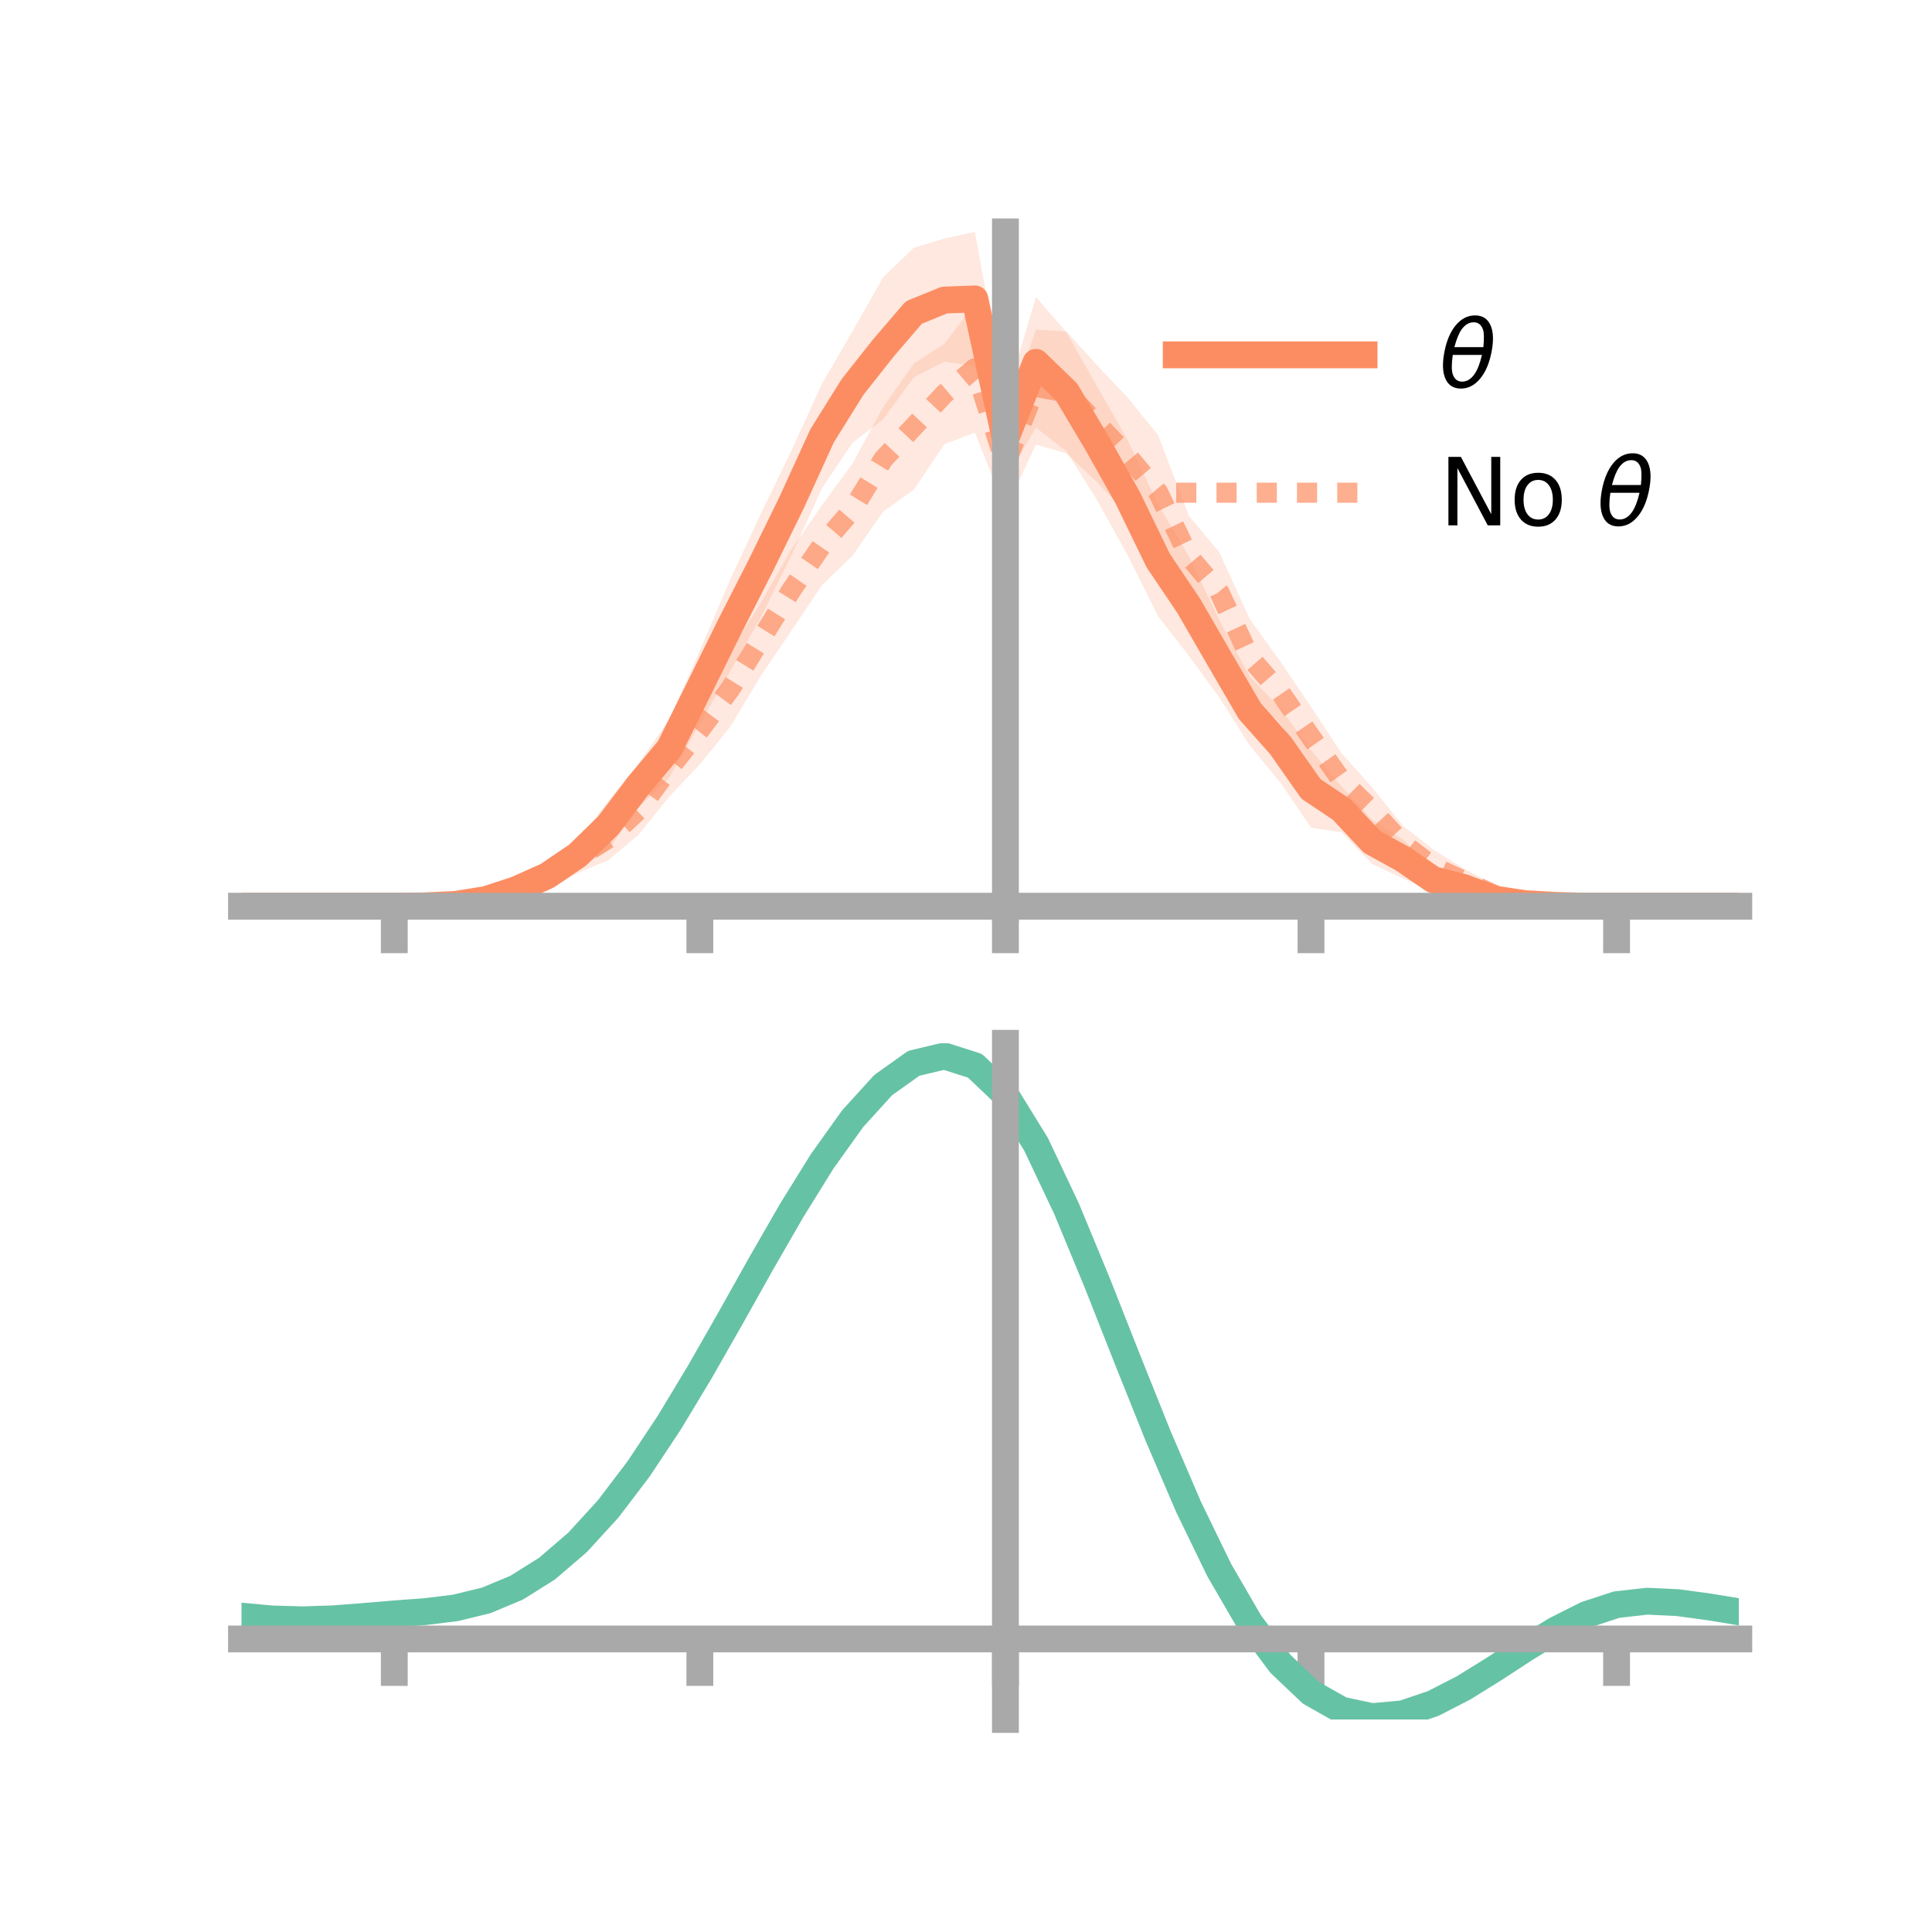 <?xml version="1.0" encoding="utf-8" standalone="no"?>
<!DOCTYPE svg PUBLIC "-//W3C//DTD SVG 1.1//EN"
  "http://www.w3.org/Graphics/SVG/1.1/DTD/svg11.dtd">
<!-- Created with matplotlib (https://matplotlib.org/) -->
<svg height="144pt" version="1.1" viewBox="0 0 144 144" width="144pt" xmlns="http://www.w3.org/2000/svg" xmlns:xlink="http://www.w3.org/1999/xlink">
 <defs>
  <style type="text/css">*{stroke-linecap:butt;stroke-linejoin:round;}</style>
 </defs>
 <g id="figure_1">
  <g id="patch_1">
   <path d="M 0 144 
L 144 144 
L 144 0 
L 0 0 
z
" style="fill:none;"/>
  </g>
  <g id="axes_1">
   <g id="patch_2">
    <path d="M 18 67.68 
L 129.6 67.68 
L 129.6 17.28 
L 18 17.28 
z
" style="fill:none;"/>
   </g>
   <g id="PolyCollection_1">
    <path clip-path="url(#p5f54abeeef)" d="M 18 67.545 
L 18 67.545 
L 20.278 67.545 
L 22.555 67.545 
L 24.833 67.545 
L 27.11 67.545 
L 29.388 67.544 
L 31.665 67.441 
L 33.943 67.156 
L 36.22 66.54 
L 38.498 65.657 
L 40.776 64.322 
L 43.053 62.669 
L 45.331 59.712 
L 47.608 56.872 
L 49.886 53.621 
L 52.163 48.476 
L 54.441 43.176 
L 56.718 38.27 
L 58.996 33.574 
L 61.273 28.591 
L 63.551 24.678 
L 65.829 20.657 
L 68.106 18.47 
L 70.384 17.779 
L 72.661 17.28 
L 74.939 29.781 
L 77.216 22.137 
L 79.494 24.786 
L 81.771 28.799 
L 84.049 32.801 
L 86.327 37.626 
L 88.604 41.453 
L 90.882 46.218 
L 93.159 50.44 
L 95.437 52.801 
L 97.714 55.925 
L 99.992 58.625 
L 102.269 61.111 
L 104.547 62.545 
L 106.824 64.646 
L 109.102 65.251 
L 111.38 66.472 
L 113.657 67.021 
L 115.935 67.283 
L 118.212 67.503 
L 120.49 67.544 
L 122.767 67.545 
L 125.045 67.545 
L 127.322 67.545 
L 129.6 67.545 
L 129.6 67.545 
L 129.6 67.545 
L 127.322 67.545 
L 125.045 67.545 
L 122.767 67.545 
L 120.49 67.545 
L 118.212 67.59 
L 115.935 67.679 
L 113.657 67.68 
L 111.38 67.542 
L 109.102 67.049 
L 106.824 66.491 
L 104.547 65.471 
L 102.269 64.399 
L 99.992 62.036 
L 97.714 61.689 
L 95.437 58.331 
L 93.159 55.58 
L 90.882 51.986 
L 88.604 48.868 
L 86.327 45.94 
L 84.049 41.386 
L 81.771 37.283 
L 79.494 33.641 
L 77.216 31.876 
L 74.939 35.719 
L 72.661 27.28 
L 70.384 26.953 
L 68.106 28.122 
L 65.829 31.248 
L 63.551 32.988 
L 61.273 36.376 
L 58.996 41.372 
L 56.718 45.985 
L 54.441 50.011 
L 52.163 53.941 
L 49.886 57.961 
L 47.608 60.157 
L 45.331 63.326 
L 43.053 64.8 
L 40.776 66.231 
L 38.498 66.939 
L 36.22 67.555 
L 33.943 67.667 
L 31.665 67.594 
L 29.388 67.545 
L 27.11 67.545 
L 24.833 67.545 
L 22.555 67.545 
L 20.278 67.545 
L 18 67.545 
z
" style="fill:#fc8d62;fill-opacity:0.2;"/>
   </g>
   <g id="PolyCollection_2">
    <path clip-path="url(#p5f54abeeef)" d="M 18 67.545 
L 18 67.545 
L 20.278 67.545 
L 22.555 67.545 
L 24.833 67.545 
L 27.11 67.545 
L 29.388 67.544 
L 31.665 67.449 
L 33.943 67.133 
L 36.22 66.595 
L 38.498 65.662 
L 40.776 64.318 
L 43.053 62.772 
L 45.331 60.896 
L 47.608 58.526 
L 49.886 55.188 
L 52.163 51.846 
L 54.441 48.519 
L 56.718 44.908 
L 58.996 40.929 
L 61.273 37.646 
L 63.551 34.533 
L 65.829 30.341 
L 68.106 27.107 
L 70.384 25.628 
L 72.661 22.65 
L 74.939 31.167 
L 77.216 24.561 
L 79.494 24.718 
L 81.771 27.23 
L 84.049 29.632 
L 86.327 32.444 
L 88.604 38.433 
L 90.882 41.165 
L 93.159 46.154 
L 95.437 49.315 
L 97.714 52.675 
L 99.992 56.145 
L 102.269 58.682 
L 104.547 61.523 
L 106.824 63.318 
L 109.102 64.729 
L 111.38 65.958 
L 113.657 66.731 
L 115.935 67.172 
L 118.212 67.502 
L 120.49 67.544 
L 122.767 67.545 
L 125.045 67.545 
L 127.322 67.545 
L 129.6 67.545 
L 129.6 67.545 
L 129.6 67.545 
L 127.322 67.545 
L 125.045 67.545 
L 122.767 67.545 
L 120.49 67.545 
L 118.212 67.583 
L 115.935 67.692 
L 113.657 67.66 
L 111.38 67.43 
L 109.102 66.578 
L 106.824 65.888 
L 104.547 64.221 
L 102.269 62.106 
L 99.992 60.181 
L 97.714 57.21 
L 95.437 53.942 
L 93.159 51.877 
L 90.882 47.124 
L 88.604 44.51 
L 86.327 40.968 
L 84.049 38.327 
L 81.771 35.94 
L 79.494 33.792 
L 77.216 33.134 
L 74.939 37.977 
L 72.661 32.24 
L 70.384 33.112 
L 68.106 36.507 
L 65.829 38.122 
L 63.551 41.406 
L 61.273 43.608 
L 58.996 46.994 
L 56.718 50.355 
L 54.441 54.152 
L 52.163 56.973 
L 49.886 59.368 
L 47.608 62.197 
L 45.331 64.116 
L 43.053 65.08 
L 40.776 66.406 
L 38.498 67.182 
L 36.22 67.532 
L 33.943 67.643 
L 31.665 67.602 
L 29.388 67.545 
L 27.11 67.545 
L 24.833 67.545 
L 22.555 67.545 
L 20.278 67.545 
L 18 67.545 
z
" style="fill:#fc8d62;fill-opacity:0.2;"/>
   </g>
   <g id="matplotlib.axis_1">
    <g id="xtick_1">
     <g id="line2d_1">
      <defs>
       <path d="M 0 0 
L 0 3.5 
" id="m4903241a70" style="stroke:#a9a9a9;stroke-width:2;"/>
      </defs>
      <g>
       <use style="fill:#a9a9a9;stroke:#a9a9a9;stroke-width:2;" x="29.388" xlink:href="#m4903241a70" y="67.545"/>
      </g>
     </g>
    </g>
    <g id="xtick_2">
     <g id="line2d_2">
      <g>
       <use style="fill:#a9a9a9;stroke:#a9a9a9;stroke-width:2;" x="52.163" xlink:href="#m4903241a70" y="67.545"/>
      </g>
     </g>
    </g>
    <g id="xtick_3">
     <g id="line2d_3">
      <g>
       <use style="fill:#a9a9a9;stroke:#a9a9a9;stroke-width:2;" x="74.939" xlink:href="#m4903241a70" y="67.545"/>
      </g>
     </g>
    </g>
    <g id="xtick_4">
     <g id="line2d_4">
      <g>
       <use style="fill:#a9a9a9;stroke:#a9a9a9;stroke-width:2;" x="97.714" xlink:href="#m4903241a70" y="67.545"/>
      </g>
     </g>
    </g>
    <g id="xtick_5">
     <g id="line2d_5">
      <g>
       <use style="fill:#a9a9a9;stroke:#a9a9a9;stroke-width:2;" x="120.49" xlink:href="#m4903241a70" y="67.545"/>
      </g>
     </g>
    </g>
   </g>
   <g id="matplotlib.axis_2"/>
   <g id="line2d_6">
    <path clip-path="url(#p5f54abeeef)" d="M 18 67.545 
L 20.278 67.545 
L 22.555 67.545 
L 24.833 67.545 
L 27.11 67.545 
L 29.388 67.545 
L 31.665 67.518 
L 33.943 67.412 
L 36.22 67.048 
L 38.498 66.298 
L 40.776 65.277 
L 43.053 63.734 
L 45.331 61.519 
L 47.608 58.515 
L 49.886 55.791 
L 52.163 51.208 
L 54.441 46.593 
L 56.718 42.127 
L 58.996 37.473 
L 61.273 32.484 
L 63.551 28.833 
L 65.829 25.953 
L 68.106 23.296 
L 70.384 22.366 
L 72.661 22.28 
L 74.939 32.75 
L 77.216 27.007 
L 79.494 29.213 
L 81.771 33.041 
L 84.049 37.093 
L 86.327 41.783 
L 88.604 45.161 
L 90.882 49.102 
L 93.159 53.01 
L 95.437 55.566 
L 97.714 58.807 
L 99.992 60.33 
L 102.269 62.755 
L 104.547 64.008 
L 106.824 65.568 
L 109.102 66.15 
L 111.38 67.007 
L 113.657 67.351 
L 115.935 67.481 
L 118.212 67.546 
L 120.49 67.545 
L 122.767 67.545 
L 125.045 67.545 
L 127.322 67.545 
L 129.6 67.545 
" style="fill:none;stroke:#fc8d62;stroke-linecap:square;stroke-width:2;"/>
   </g>
   <g id="line2d_7">
    <path clip-path="url(#p5f54abeeef)" d="M 18 67.545 
L 20.278 67.545 
L 22.555 67.545 
L 24.833 67.545 
L 27.11 67.545 
L 29.388 67.545 
L 31.665 67.525 
L 33.943 67.388 
L 36.22 67.063 
L 38.498 66.422 
L 40.776 65.362 
L 43.053 63.926 
L 45.331 62.506 
L 47.608 60.362 
L 49.886 57.278 
L 52.163 54.41 
L 54.441 51.336 
L 56.718 47.631 
L 58.996 43.961 
L 61.273 40.627 
L 63.551 37.969 
L 65.829 34.231 
L 68.106 31.807 
L 70.384 29.37 
L 72.661 27.445 
L 74.939 34.572 
L 77.216 28.847 
L 79.494 29.255 
L 81.771 31.585 
L 84.049 33.98 
L 86.327 36.706 
L 88.604 41.472 
L 90.882 44.144 
L 93.159 49.015 
L 95.437 51.628 
L 97.714 54.943 
L 99.992 58.163 
L 102.269 60.394 
L 104.547 62.872 
L 106.824 64.603 
L 109.102 65.653 
L 111.38 66.694 
L 113.657 67.195 
L 115.935 67.432 
L 118.212 67.542 
L 120.49 67.545 
L 122.767 67.545 
L 125.045 67.545 
L 127.322 67.545 
L 129.6 67.545 
" style="fill:none;stroke:#fc8d62;stroke-dasharray:1.5,1.5;stroke-dashoffset:0;stroke-opacity:0.7;stroke-width:1.5;"/>
   </g>
   <g id="patch_3">
    <path d="M 74.939 67.68 
L 74.939 17.28 
" style="fill:none;stroke:#a9a9a9;stroke-linecap:square;stroke-linejoin:miter;stroke-width:2;"/>
   </g>
   <g id="patch_4">
    <path d="M 129.6 67.68 
L 129.6 17.28 
" style="fill:none;"/>
   </g>
   <g id="patch_5">
    <path d="M 18 67.545 
L 129.6 67.545 
" style="fill:none;stroke:#a9a9a9;stroke-linecap:square;stroke-linejoin:miter;stroke-width:2;"/>
   </g>
   <g id="patch_6">
    <path d="M 18 17.28 
L 129.6 17.28 
" style="fill:none;"/>
   </g>
   <g id="legend_1">
    <g id="line2d_8">
     <path d="M 87.67 26.449 
L 101.67 26.449 
" style="fill:none;stroke:#fc8d62;stroke-linecap:square;stroke-width:2;"/>
    </g>
    <g id="line2d_9"/>
    <g id="text_1">
     <!-- $\theta$ -->
     <g transform="translate(107.27 28.899)scale(0.07 -0.07)">
      <defs>
       <path d="M 45.516 34.672 
L 14.453 34.672 
Q 12.359 20.062 14.5 13.875 
Q 17.188 6.25 24.469 6.25 
Q 31.781 6.25 37.359 13.922 
Q 42.234 20.656 45.516 34.672 
z
M 47.016 42.969 
Q 48.344 56.844 46.625 61.719 
Q 43.953 69.438 36.766 69.438 
Q 29.297 69.438 23.828 61.812 
Q 19.531 55.672 16.156 42.969 
z
M 38.188 76.766 
Q 49.906 76.766 54.594 66.406 
Q 59.281 56.109 55.719 37.844 
Q 52.203 19.625 43.453 9.281 
Q 34.766 -1.125 23.047 -1.125 
Q 11.281 -1.125 6.641 9.281 
Q 2 19.625 5.516 37.844 
Q 9.078 56.109 17.719 66.406 
Q 26.422 76.766 38.188 76.766 
z
" id="DejaVuSans-Oblique-952"/>
      </defs>
      <use transform="translate(0 0.234)" xlink:href="#DejaVuSans-Oblique-952"/>
     </g>
    </g>
    <g id="line2d_10">
     <path d="M 87.67 36.724 
L 101.67 36.724 
" style="fill:none;stroke:#fc8d62;stroke-dasharray:1.5,1.5;stroke-dashoffset:0;stroke-opacity:0.7;stroke-width:1.5;"/>
    </g>
    <g id="line2d_11"/>
    <g id="text_2">
     <!-- No $\theta$ -->
     <g transform="translate(107.27 39.174)scale(0.07 -0.07)">
      <defs>
       <path d="M 9.812 72.906 
L 23.094 72.906 
L 55.422 11.922 
L 55.422 72.906 
L 64.984 72.906 
L 64.984 0 
L 51.703 0 
L 19.391 60.984 
L 19.391 0 
L 9.812 0 
z
" id="DejaVuSans-78"/>
       <path d="M 30.609 48.391 
Q 23.391 48.391 19.188 42.75 
Q 14.984 37.109 14.984 27.297 
Q 14.984 17.484 19.156 11.844 
Q 23.344 6.203 30.609 6.203 
Q 37.797 6.203 41.984 11.859 
Q 46.188 17.531 46.188 27.297 
Q 46.188 37.016 41.984 42.703 
Q 37.797 48.391 30.609 48.391 
z
M 30.609 56 
Q 42.328 56 49.016 48.375 
Q 55.719 40.766 55.719 27.297 
Q 55.719 13.875 49.016 6.219 
Q 42.328 -1.422 30.609 -1.422 
Q 18.844 -1.422 12.172 6.219 
Q 5.516 13.875 5.516 27.297 
Q 5.516 40.766 12.172 48.375 
Q 18.844 56 30.609 56 
z
" id="DejaVuSans-111"/>
       <path id="DejaVuSans-32"/>
      </defs>
      <use transform="translate(0 0.234)" xlink:href="#DejaVuSans-78"/>
      <use transform="translate(74.805 0.234)" xlink:href="#DejaVuSans-111"/>
      <use transform="translate(135.986 0.234)" xlink:href="#DejaVuSans-32"/>
      <use transform="translate(167.773 0.234)" xlink:href="#DejaVuSans-Oblique-952"/>
     </g>
    </g>
   </g>
  </g>
  <g id="axes_2">
   <g id="patch_7">
    <path d="M 18 128.16 
L 129.6 128.16 
L 129.6 77.76 
L 18 77.76 
z
" style="fill:none;"/>
   </g>
   <g id="PolyCollection_3">
    <path clip-path="url(#pe768cfa67c)" d="M 18 120.498 
L 18 120.418 
L 20.278 120.638 
L 22.555 120.703 
L 24.833 120.621 
L 27.11 120.439 
L 29.388 120.237 
L 31.665 120.065 
L 33.943 119.781 
L 36.22 119.223 
L 38.498 118.264 
L 40.776 116.813 
L 43.053 114.818 
L 45.331 112.271 
L 47.608 109.204 
L 49.886 105.685 
L 52.163 101.816 
L 54.441 97.726 
L 56.718 93.57 
L 58.996 89.522 
L 61.273 85.772 
L 63.551 82.518 
L 65.829 79.965 
L 68.106 78.313 
L 70.384 77.76 
L 72.661 78.496 
L 74.939 80.689 
L 77.216 84.43 
L 79.494 89.316 
L 81.771 94.9 
L 84.049 100.762 
L 86.327 106.538 
L 88.604 111.926 
L 90.882 116.693 
L 93.159 120.672 
L 95.437 123.768 
L 97.714 125.949 
L 99.992 127.245 
L 102.269 127.734 
L 104.547 127.531 
L 106.824 126.776 
L 109.102 125.622 
L 111.38 124.232 
L 113.657 122.77 
L 115.935 121.395 
L 118.212 120.26 
L 120.49 119.516 
L 122.767 119.261 
L 125.045 119.375 
L 127.322 119.694 
L 129.6 120.078 
L 129.6 120.186 
L 129.6 120.186 
L 127.322 119.828 
L 125.045 119.528 
L 122.767 119.426 
L 120.49 119.686 
L 118.212 120.438 
L 115.935 121.598 
L 113.657 123.017 
L 111.38 124.531 
L 109.102 125.97 
L 106.824 127.163 
L 104.547 127.944 
L 102.269 128.16 
L 99.992 127.679 
L 97.714 126.4 
L 95.437 124.261 
L 93.159 121.247 
L 90.882 117.388 
L 88.604 112.774 
L 86.327 107.558 
L 84.049 101.964 
L 81.771 96.281 
L 79.494 90.863 
L 77.216 86.12 
L 74.939 82.49 
L 72.661 80.367 
L 70.384 79.659 
L 68.106 80.195 
L 65.829 81.788 
L 63.551 84.244 
L 61.273 87.366 
L 58.996 90.957 
L 56.718 94.827 
L 54.441 98.794 
L 52.163 102.693 
L 49.886 106.38 
L 47.608 109.732 
L 45.331 112.658 
L 43.053 115.094 
L 40.776 117.014 
L 38.498 118.422 
L 36.22 119.36 
L 33.943 119.906 
L 31.665 120.181 
L 29.388 120.343 
L 27.11 120.529 
L 24.833 120.693 
L 22.555 120.761 
L 20.278 120.698 
L 18 120.498 
z
" style="fill:#66c2a5;fill-opacity:0.2;"/>
   </g>
   <g id="matplotlib.axis_3">
    <g id="xtick_6">
     <g id="line2d_12">
      <g>
       <use style="fill:#a9a9a9;stroke:#a9a9a9;stroke-width:2;" x="29.388" xlink:href="#m4903241a70" y="122.158"/>
      </g>
     </g>
    </g>
    <g id="xtick_7">
     <g id="line2d_13">
      <g>
       <use style="fill:#a9a9a9;stroke:#a9a9a9;stroke-width:2;" x="52.163" xlink:href="#m4903241a70" y="122.158"/>
      </g>
     </g>
    </g>
    <g id="xtick_8">
     <g id="line2d_14">
      <g>
       <use style="fill:#a9a9a9;stroke:#a9a9a9;stroke-width:2;" x="74.939" xlink:href="#m4903241a70" y="122.158"/>
      </g>
     </g>
    </g>
    <g id="xtick_9">
     <g id="line2d_15">
      <g>
       <use style="fill:#a9a9a9;stroke:#a9a9a9;stroke-width:2;" x="97.714" xlink:href="#m4903241a70" y="122.158"/>
      </g>
     </g>
    </g>
    <g id="xtick_10">
     <g id="line2d_16">
      <g>
       <use style="fill:#a9a9a9;stroke:#a9a9a9;stroke-width:2;" x="120.49" xlink:href="#m4903241a70" y="122.158"/>
      </g>
     </g>
    </g>
   </g>
   <g id="matplotlib.axis_4"/>
   <g id="line2d_17">
    <path clip-path="url(#pe768cfa67c)" d="M 18 120.458 
L 20.278 120.668 
L 22.555 120.732 
L 24.833 120.657 
L 27.11 120.484 
L 29.388 120.29 
L 31.665 120.123 
L 33.943 119.843 
L 36.22 119.291 
L 38.498 118.343 
L 40.776 116.913 
L 43.053 114.956 
L 45.331 112.464 
L 47.608 109.468 
L 49.886 106.033 
L 52.163 102.255 
L 54.441 98.26 
L 56.718 94.198 
L 58.996 90.24 
L 61.273 86.569 
L 63.551 83.381 
L 65.829 80.876 
L 68.106 79.254 
L 70.384 78.709 
L 72.661 79.432 
L 74.939 81.59 
L 77.216 85.275 
L 79.494 90.09 
L 81.771 95.59 
L 84.049 101.363 
L 86.327 107.048 
L 88.604 112.35 
L 90.882 117.04 
L 93.159 120.959 
L 95.437 124.015 
L 97.714 126.174 
L 99.992 127.462 
L 102.269 127.947 
L 104.547 127.738 
L 106.824 126.969 
L 109.102 125.796 
L 111.38 124.381 
L 113.657 122.894 
L 115.935 121.497 
L 118.212 120.349 
L 120.49 119.601 
L 122.767 119.344 
L 125.045 119.451 
L 127.322 119.761 
L 129.6 120.132 
" style="fill:none;stroke:#66c2a5;stroke-linecap:square;stroke-width:2;"/>
   </g>
   <g id="patch_8">
    <path d="M 74.939 128.16 
L 74.939 77.76 
" style="fill:none;stroke:#a9a9a9;stroke-linecap:square;stroke-linejoin:miter;stroke-width:2;"/>
   </g>
   <g id="patch_9">
    <path d="M 129.6 128.16 
L 129.6 77.76 
" style="fill:none;"/>
   </g>
   <g id="patch_10">
    <path d="M 18 122.158 
L 129.6 122.158 
" style="fill:none;stroke:#a9a9a9;stroke-linecap:square;stroke-linejoin:miter;stroke-width:2;"/>
   </g>
   <g id="patch_11">
    <path d="M 18 77.76 
L 129.6 77.76 
" style="fill:none;"/>
   </g>
  </g>
 </g>
 <defs>
  <clipPath id="p5f54abeeef">
   <rect height="50.4" width="111.6" x="18" y="17.28"/>
  </clipPath>
  <clipPath id="pe768cfa67c">
   <rect height="50.4" width="111.6" x="18" y="77.76"/>
  </clipPath>
 </defs>
</svg>
